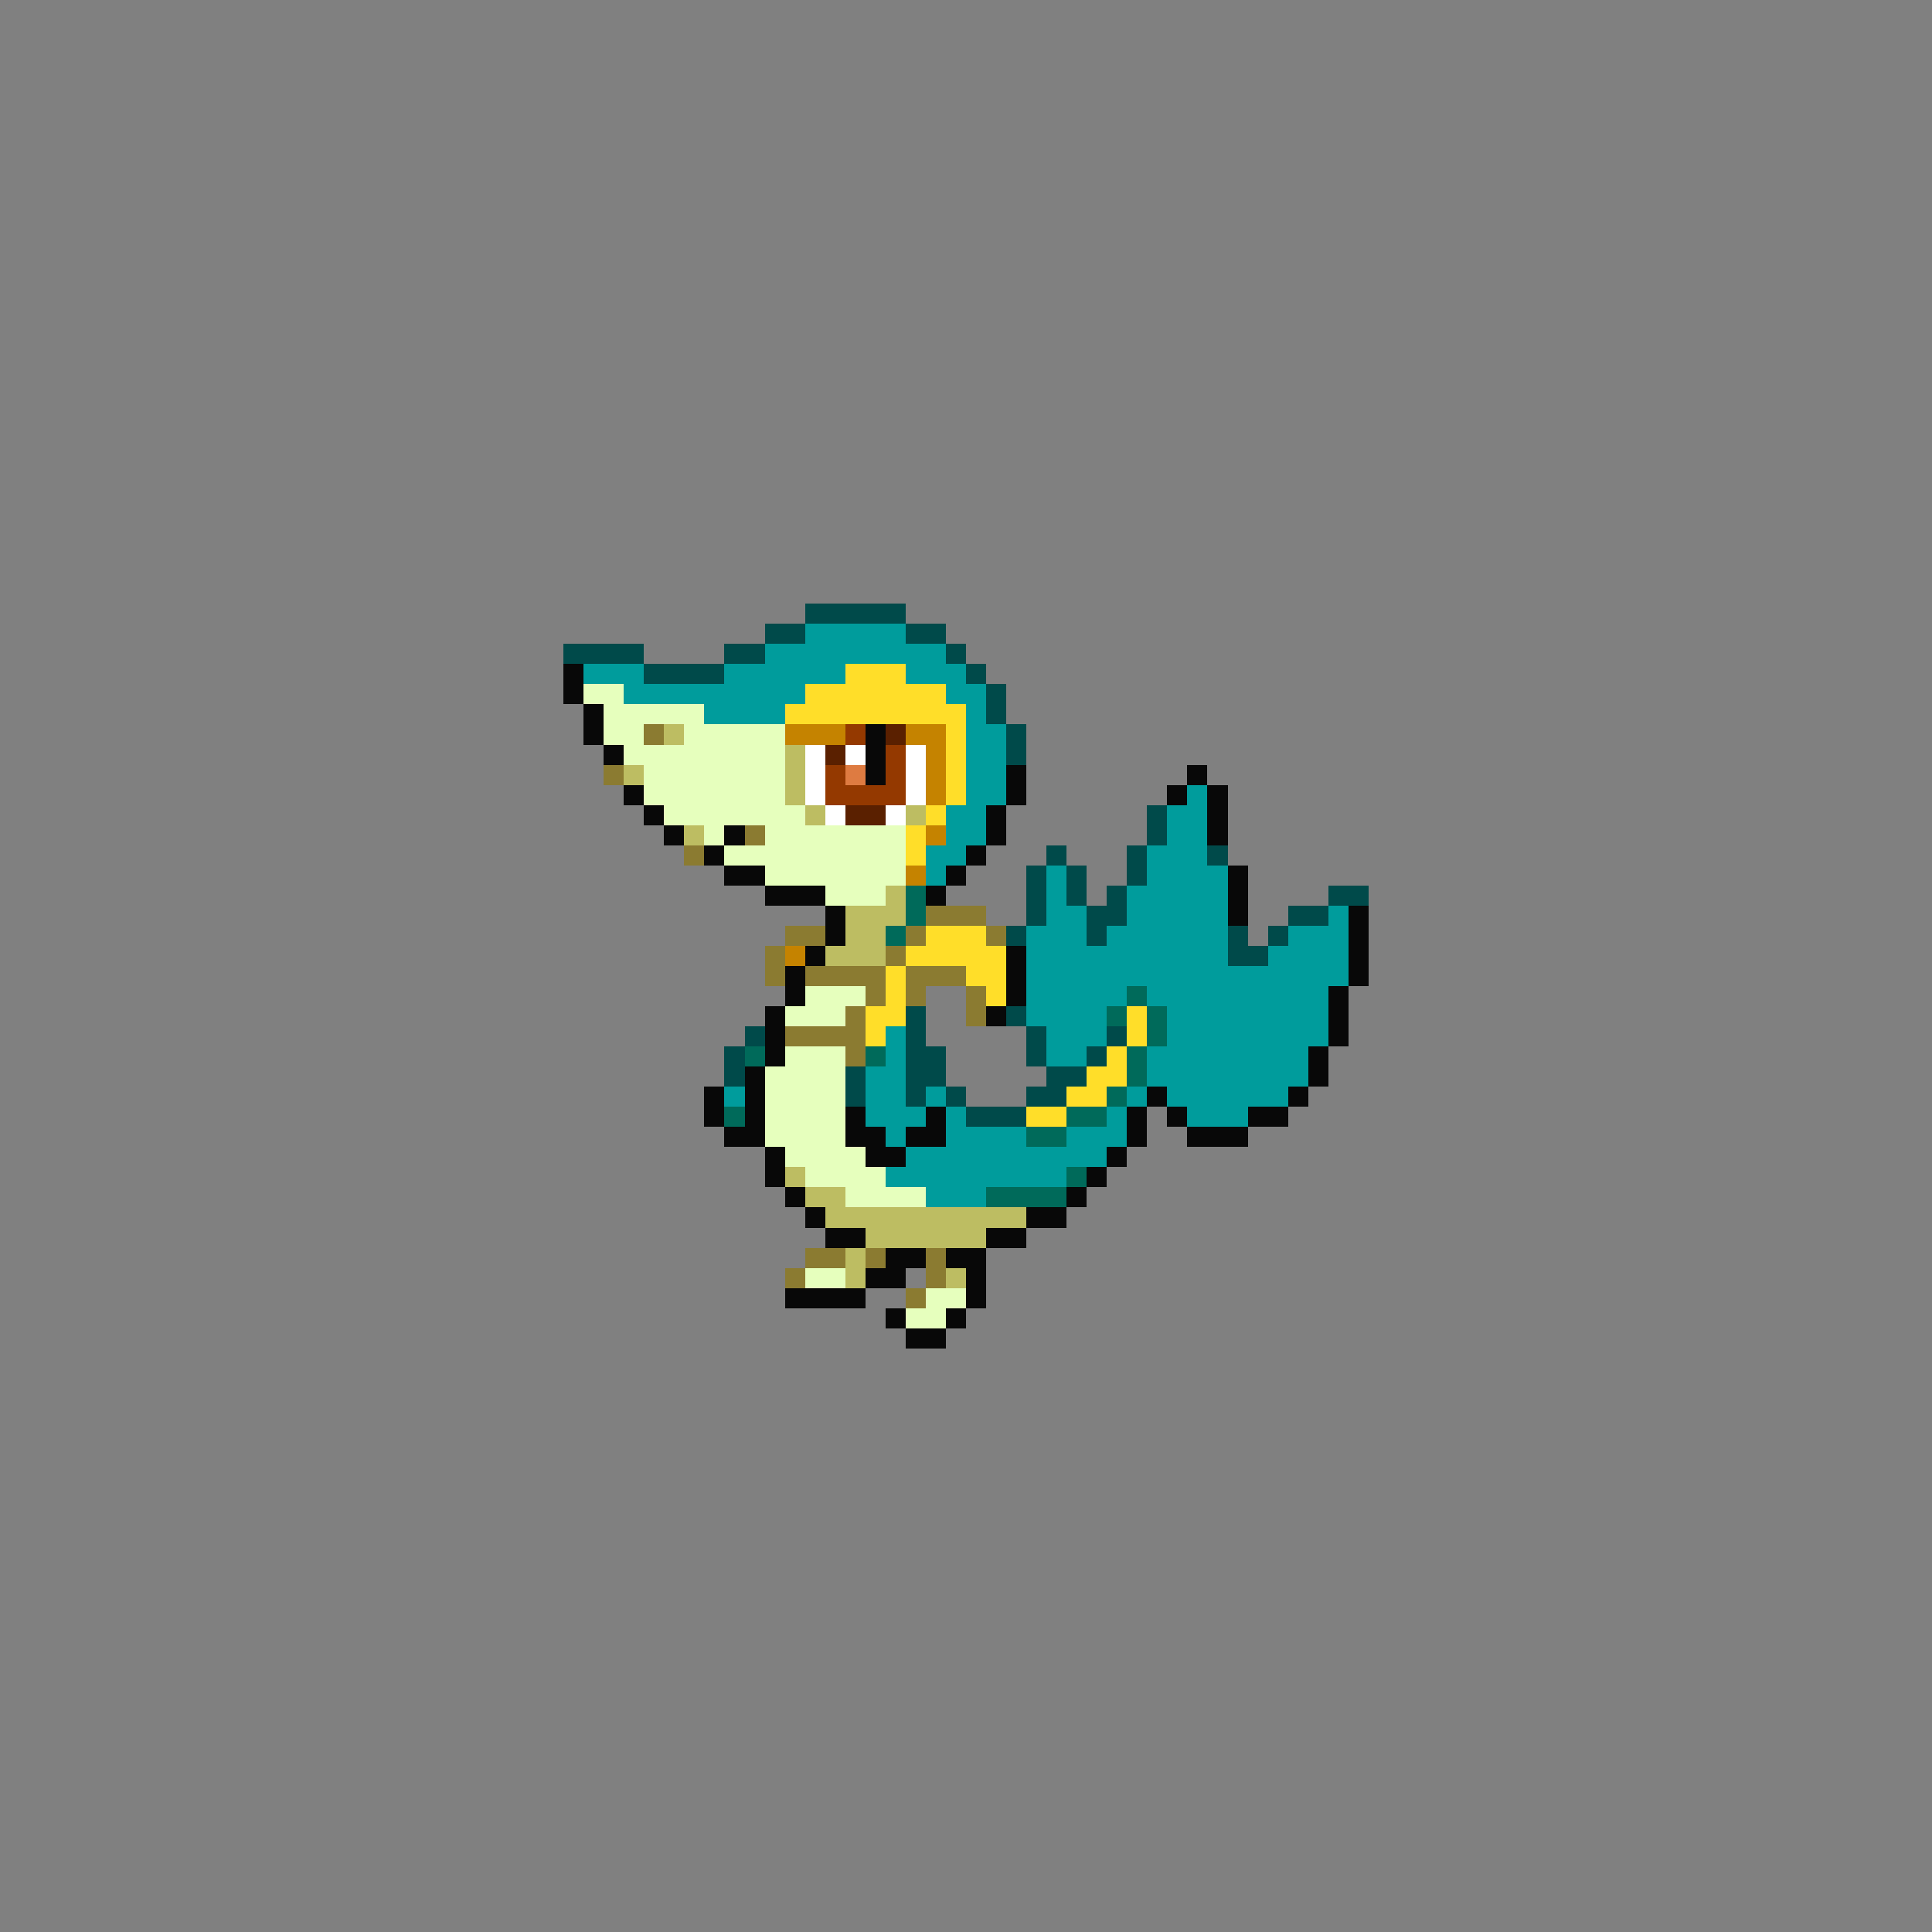 <svg xmlns="http://www.w3.org/2000/svg" viewBox="0 -0.5 96 96" shape-rendering="crispEdges">
<rect x="0" y="-0.5" width="96" height="96" fill="#808080" stroke="none"/>
<path stroke="#004a4a" d="M40 30h5M38 31h2M45 31h2M28 32h4M36 32h2M47 32h1M32 33h4M48 33h1M49 34h1M49 35h1M50 36h1M50 37h1M57 40h1M57 41h1M52 42h1M56 42h1M60 42h1M51 43h1M53 43h1M56 43h1M51 44h1M53 44h1M55 44h1M66 44h2M51 45h1M54 45h2M64 45h2M50 46h1M54 46h1M61 46h1M63 46h1M61 47h2M45 50h1M50 50h1M37 51h1M45 51h1M51 51h1M55 51h1M36 52h1M45 52h2M51 52h1M54 52h1M36 53h1M42 53h1M45 53h2M52 53h2M42 54h1M45 54h1M47 54h1M51 54h2M48 55h3" />
<path stroke="#009c9c" d="M40 31h5M38 32h9M29 33h3M36 33h6M45 33h3M31 34h9M47 34h2M35 35h4M48 35h1M48 36h2M48 37h2M48 38h2M48 39h2M59 39h1M47 40h2M58 40h2M47 41h2M58 41h2M46 42h2M57 42h3M46 43h1M52 43h1M57 43h4M52 44h1M56 44h5M52 45h2M56 45h5M66 45h1M51 46h3M55 46h6M64 46h3M51 47h10M63 47h4M51 48h16M51 49h5M57 49h9M51 50h4M58 50h8M44 51h1M52 51h3M58 51h8M44 52h1M52 52h2M57 52h8M43 53h2M57 53h8M36 54h1M43 54h2M46 54h1M56 54h1M58 54h6M43 55h3M47 55h1M55 55h1M59 55h3M44 56h1M47 56h4M53 56h3M45 57h10M44 58h9M46 59h3" />
<path stroke="#080808" d="M28 33h1M28 34h1M29 35h1M29 36h1M43 36h1M30 37h1M43 37h1M43 38h1M50 38h1M59 38h1M31 39h1M50 39h1M58 39h1M60 39h1M32 40h1M49 40h1M60 40h1M33 41h1M36 41h1M49 41h1M60 41h1M35 42h1M48 42h1M36 43h2M47 43h1M61 43h1M38 44h3M46 44h1M61 44h1M41 45h1M61 45h1M67 45h1M41 46h1M67 46h1M40 47h1M50 47h1M67 47h1M39 48h1M50 48h1M67 48h1M39 49h1M50 49h1M66 49h1M38 50h1M49 50h1M66 50h1M38 51h1M66 51h1M38 52h1M65 52h1M37 53h1M65 53h1M35 54h1M37 54h1M57 54h1M64 54h1M35 55h1M37 55h1M42 55h1M46 55h1M56 55h1M58 55h1M62 55h2M36 56h2M42 56h2M45 56h2M56 56h1M59 56h3M38 57h1M43 57h2M55 57h1M38 58h1M54 58h1M39 59h1M53 59h1M40 60h1M51 60h2M41 61h2M49 61h2M44 62h2M47 62h2M43 63h2M48 63h1M39 64h4M48 64h1M44 65h1M47 65h1M45 66h2" />
<path stroke="#ffde29" d="M42 33h3M40 34h7M39 35h9M47 36h1M47 37h1M47 38h1M47 39h1M46 40h1M45 41h1M45 42h1M46 46h3M45 47h5M44 48h1M48 48h2M44 49h1M49 49h1M43 50h2M56 50h1M43 51h1M56 51h1M55 52h1M54 53h2M53 54h2M51 55h2" />
<path stroke="#e6ffbd" d="M29 34h2M30 35h5M30 36h2M34 36h5M31 37h8M32 38h7M32 39h7M33 40h7M35 41h1M38 41h7M36 42h9M38 43h7M41 44h3M40 49h3M39 50h3M39 52h3M38 53h4M38 54h4M38 55h4M38 56h4M39 57h4M40 58h4M42 59h4M40 63h2M46 64h2M45 65h2" />
<path stroke="#8b7b31" d="M32 36h1M30 38h1M37 41h1M34 42h1M46 45h3M39 46h2M45 46h1M49 46h1M38 47h1M44 47h1M38 48h1M40 48h4M45 48h3M43 49h1M45 49h1M48 49h1M42 50h1M48 50h1M39 51h4M42 52h1M40 62h2M43 62h1M46 62h1M39 63h1M46 63h1M45 64h1" />
<path stroke="#bdbd62" d="M33 36h1M39 37h1M31 38h1M39 38h1M39 39h1M40 40h1M45 40h1M34 41h1M44 44h1M42 45h3M42 46h2M41 47h3M39 58h1M40 59h2M41 60h10M43 61h6M42 62h1M42 63h1M47 63h1" />
<path stroke="#c58300" d="M39 36h3M45 36h2M46 37h1M46 38h1M46 39h1M46 41h1M45 43h1M39 47h1" />
<path stroke="#943900" d="M42 36h1M44 37h1M41 38h1M44 38h1M41 39h4" />
<path stroke="#5a2000" d="M44 36h1M41 37h1M42 40h2" />
<path stroke="#ffffff" d="M40 37h1M42 37h1M45 37h1M40 38h1M45 38h1M40 39h1M45 39h1M41 40h1M44 40h1" />
<path stroke="#de7b41" d="M42 38h1" />
<path stroke="#006a5a" d="M45 44h1M45 45h1M44 46h1M56 49h1M55 50h1M57 50h1M57 51h1M37 52h1M43 52h1M56 52h1M56 53h1M55 54h1M36 55h1M53 55h2M51 56h2M53 58h1M49 59h4" />
</svg>